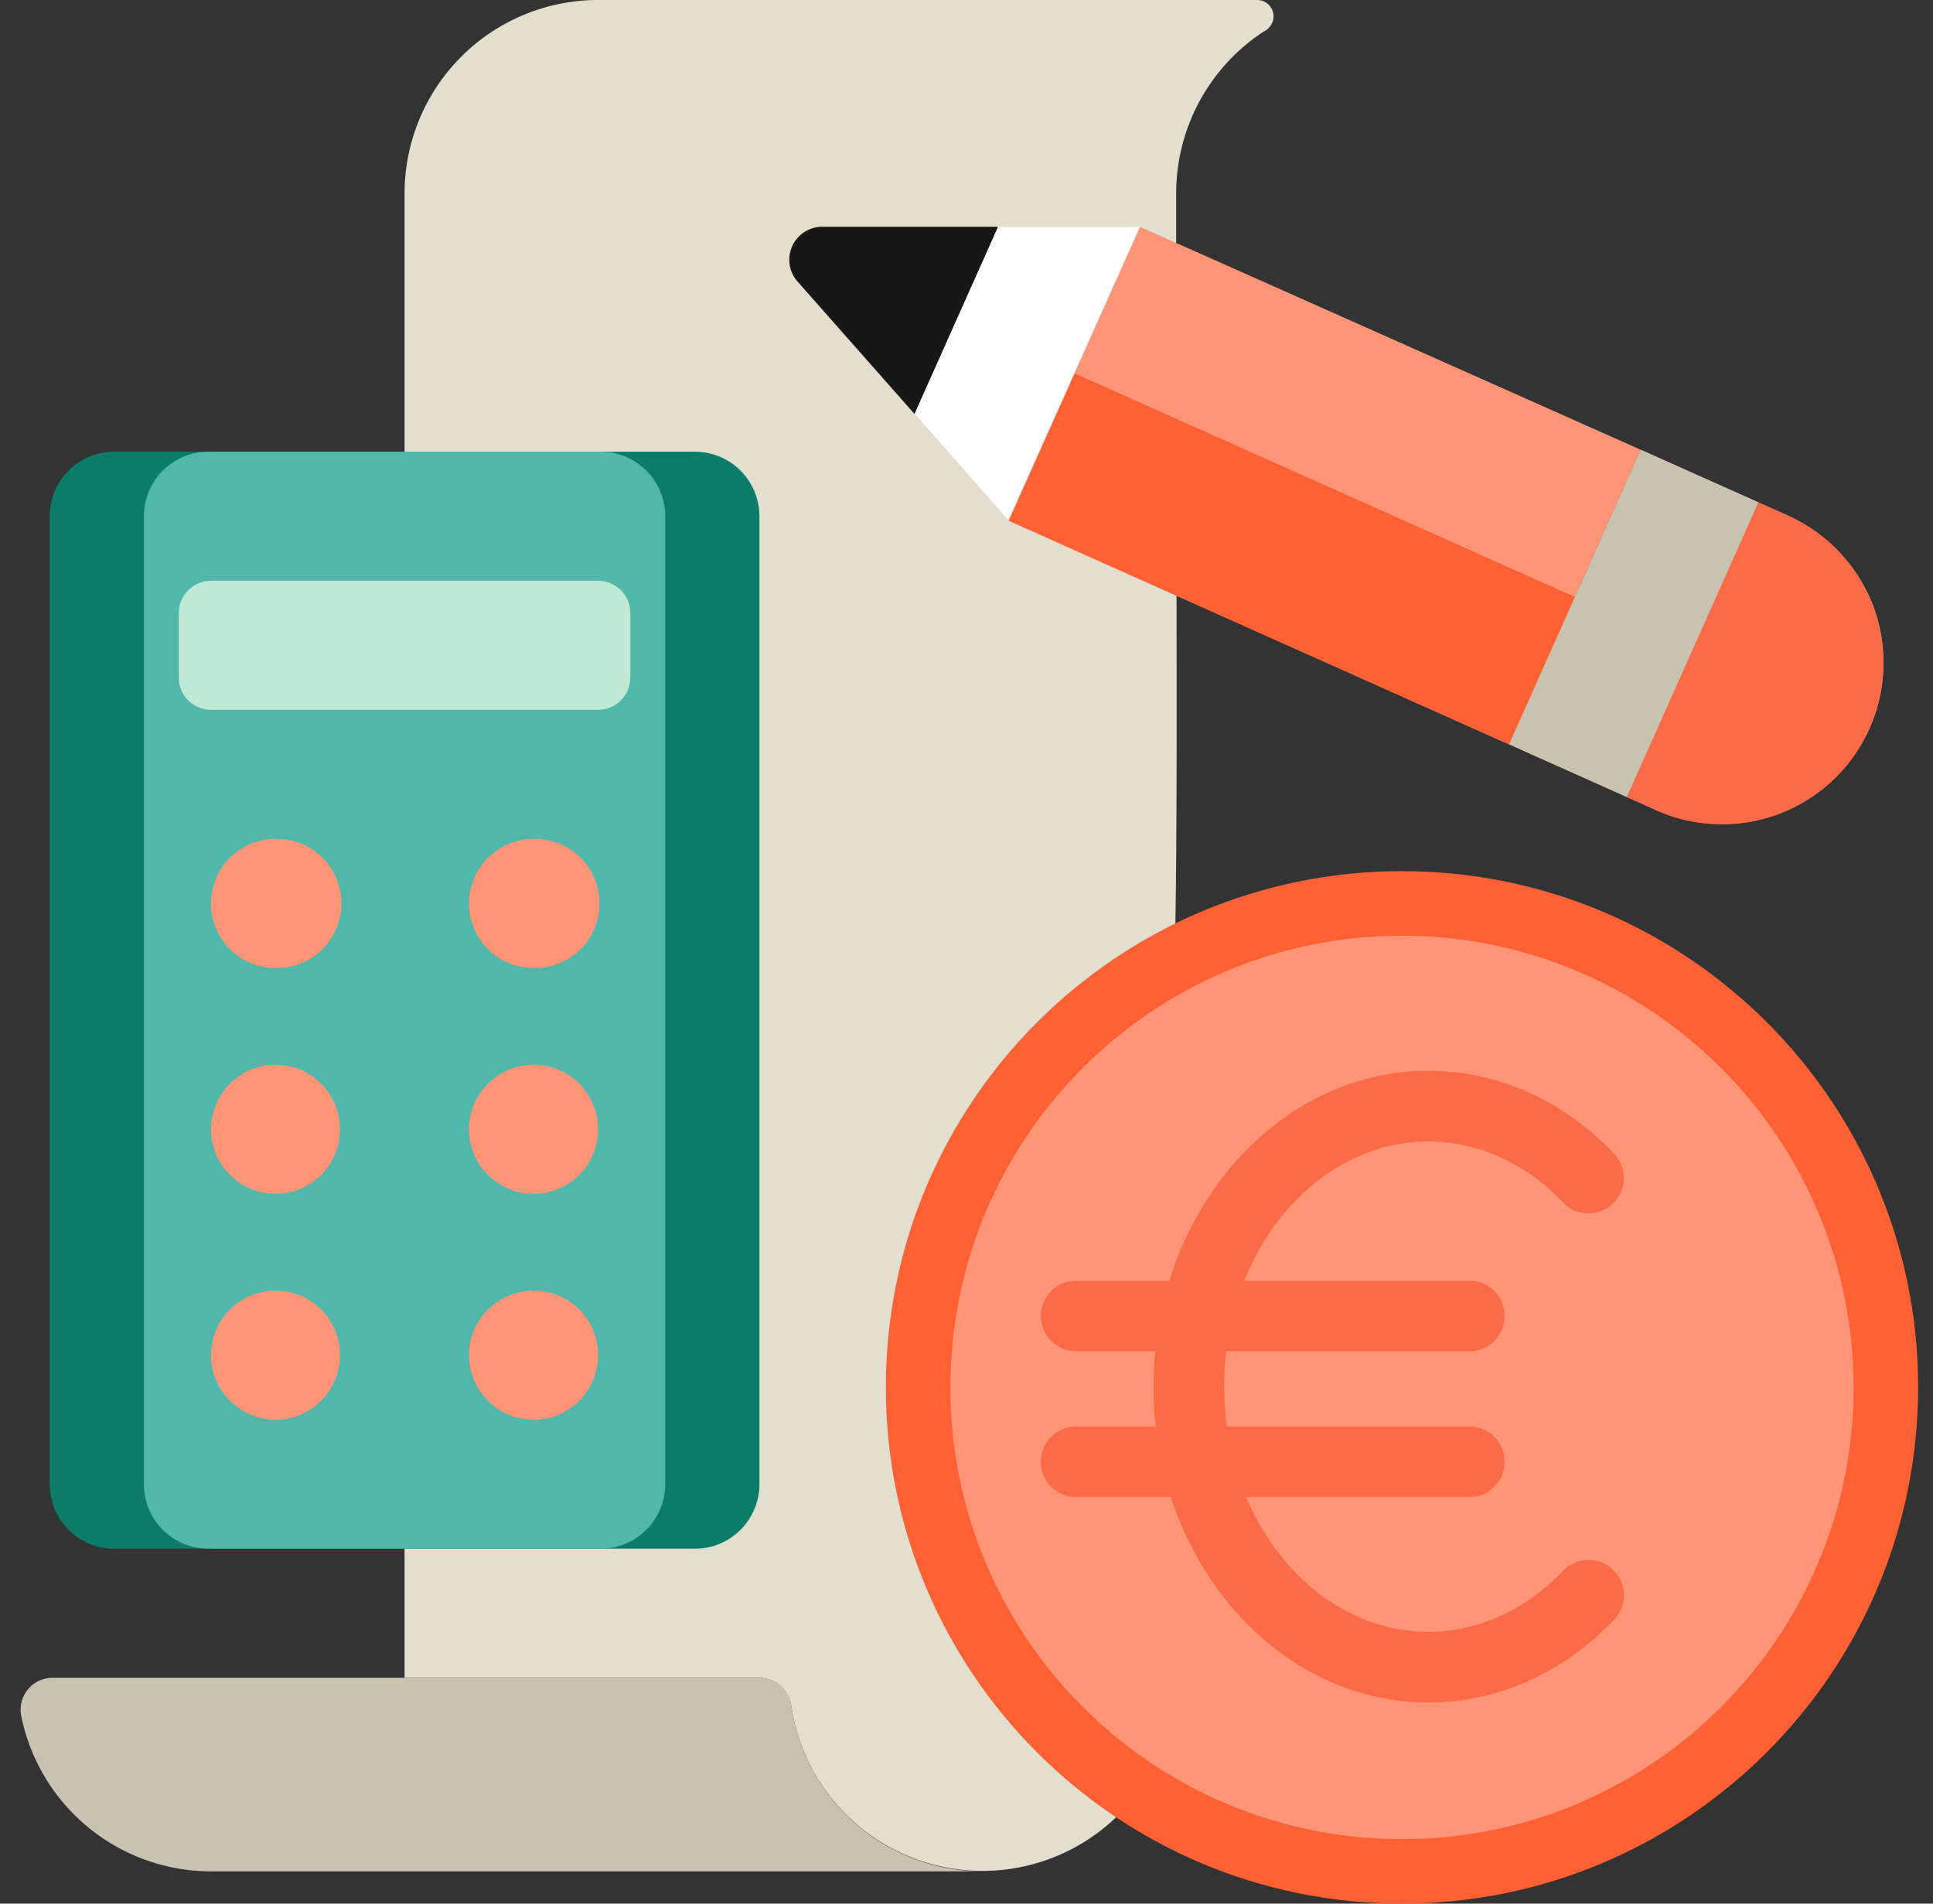 <svg width="65" height="64" fill="none" xmlns="http://www.w3.org/2000/svg">
  <rect width="100%" height="100%" fill="#333333" stroke="none"/>
  <g clip-path="url(#a)">
    <path d="M42.827.553a.582.582 0 0 1-.337.51 6.508 6.508 0 0 0-2.94 5.445c0 32.407.259 20.129-1.29 53.76a6.499 6.499 0 0 1-11.652-2.916 1.093 1.093 0 0 0-1.072-.945H13.604V6.508A6.508 6.508 0 0 1 20.112 0h22.162a.555.555 0 0 1 .553.553Z" fill="#E3DFCF"/>
    <path d="M33.042 62.915H7.095a6.517 6.517 0 0 1-6.388-5.258 1.075 1.075 0 0 1 1.075-1.25h23.756a1.085 1.085 0 0 1 1.072.945 6.508 6.508 0 0 0 6.432 5.563Z" fill="#C8C3B0"/>
    <path d="M23.366 15.186H3.841a2.17 2.17 0 0 0-2.17 2.17v32.542a2.17 2.17 0 0 0 2.17 2.17h19.526a2.17 2.17 0 0 0 2.169-2.17V17.356a2.17 2.17 0 0 0-2.17-2.17Z" fill="#0B7C68"/>
    <path d="M20.199 15.186H7.009a2.17 2.17 0 0 0-2.17 2.17v32.542a2.17 2.17 0 0 0 2.17 2.17h13.19a2.17 2.17 0 0 0 2.17-2.17V17.356a2.17 2.17 0 0 0-2.17-2.17Z" fill="#52B7AB"/>
    <path d="M20.112 19.525H7.095c-.599 0-1.084.486-1.084 1.085v2.17c0 .599.485 1.084 1.084 1.084h13.017c.6 0 1.085-.485 1.085-1.084v-2.17c0-.599-.486-1.085-1.085-1.085Z" fill="#BEE9D2"/>
    <path d="M9.265 32.542a2.17 2.17 0 1 0 0-4.339 2.17 2.17 0 0 0 0 4.34ZM9.265 40.136a2.17 2.17 0 1 0 0-4.34 2.17 2.17 0 0 0 0 4.34ZM9.265 47.729a2.17 2.17 0 1 0 0-4.34 2.17 2.17 0 0 0 0 4.34ZM17.943 32.542a2.17 2.17 0 1 0 0-4.339 2.17 2.17 0 0 0 0 4.34ZM17.943 40.136a2.17 2.17 0 1 0 0-4.34 2.17 2.17 0 0 0 0 4.34ZM17.943 47.729a2.17 2.17 0 1 0 0-4.34 2.17 2.17 0 0 0 0 4.34ZM55.171 15.121 38.336 7.625H27.619a1.107 1.107 0 0 0-.807 1.835l7.098 8.037 16.835 7.528 4.426-9.904Z" fill="#FF9477"/>
    <path d="M62.981 20.35a5.482 5.482 0 0 0-2.863-3.016l-4.947-2.213-4.426 9.904 4.947 2.213a5.434 5.434 0 0 0 7.29-6.888Z" fill="#FF9477"/>
    <path d="m33.924 17.511 2.215-4.957 16.837 7.524-2.215 4.957-16.837-7.524Z" fill="#FF6135"/>
    <path d="m50.746 25.023 4.426-9.903 3.958 1.769-4.426 9.903-3.958-1.769Z" fill="#C8C3B0"/>
    <path d="m33.563 7.625-2.81 6.291-3.938-4.456a1.108 1.108 0 0 1 .804-1.835h5.944Z" fill="#171717"/>
    <path d="m38.336 7.625-4.426 9.872-3.156-3.58 2.809-6.292h4.773Z" fill="#fff"/>
    <path d="M62.862 24.504a5.424 5.424 0 0 1-7.17 2.734l-.987-.445 4.425-9.904.988.445a5.424 5.424 0 0 1 2.744 7.17Z" fill="#FB6B47"/>
    <path d="M47.144 62.915c8.986 0 16.271-7.285 16.271-16.27 0-8.987-7.285-16.272-16.271-16.272s-16.271 7.285-16.271 16.271 7.285 16.271 16.271 16.271Z" fill="#FF9477"/>
    <path d="M47.144 64c-9.585 0-17.356-7.77-17.356-17.356 0-9.585 7.77-17.356 17.356-17.356 9.585 0 17.356 7.77 17.356 17.356-.011 9.58-7.775 17.345-17.356 17.356Zm0-32.542c-8.387 0-15.186 6.799-15.186 15.186s6.799 15.187 15.186 15.187 15.186-6.8 15.186-15.187c-.008-8.383-6.802-15.177-15.186-15.186Z" fill="#FF6135"/>
    <path d="M52.555 40.423c-1.254-1.32-2.86-2.046-4.523-2.046-2.724 0-5.082 1.913-6.192 4.678h7.566a1.188 1.188 0 0 1 0 2.376h-8.17a9.835 9.835 0 0 0 .02 2.525h8.15a1.188 1.188 0 0 1 0 2.376h-7.503c1.134 2.685 3.455 4.53 6.13 4.53 1.662 0 3.268-.727 4.522-2.046a1.188 1.188 0 0 1 1.723 1.637c-1.708 1.796-3.925 2.785-6.245 2.785-3.961 0-7.347-2.877-8.661-6.906h-3.184a1.188 1.188 0 0 1 0-2.376h2.675a12.217 12.217 0 0 1-.076-1.337c0-.402.021-.798.06-1.188h-2.659a1.188 1.188 0 0 1 0-2.376h3.137C40.603 38.947 44.023 36 48.032 36c2.32 0 4.538.99 6.245 2.785a1.188 1.188 0 0 1-1.722 1.638Z" fill="#FB6B47"/>
  </g>
  <defs>
    <clipPath id="a">
      <path fill="#fff" transform="translate(.5)" d="M0 0h64v64H0z"/>
    </clipPath>
  </defs>
</svg>
